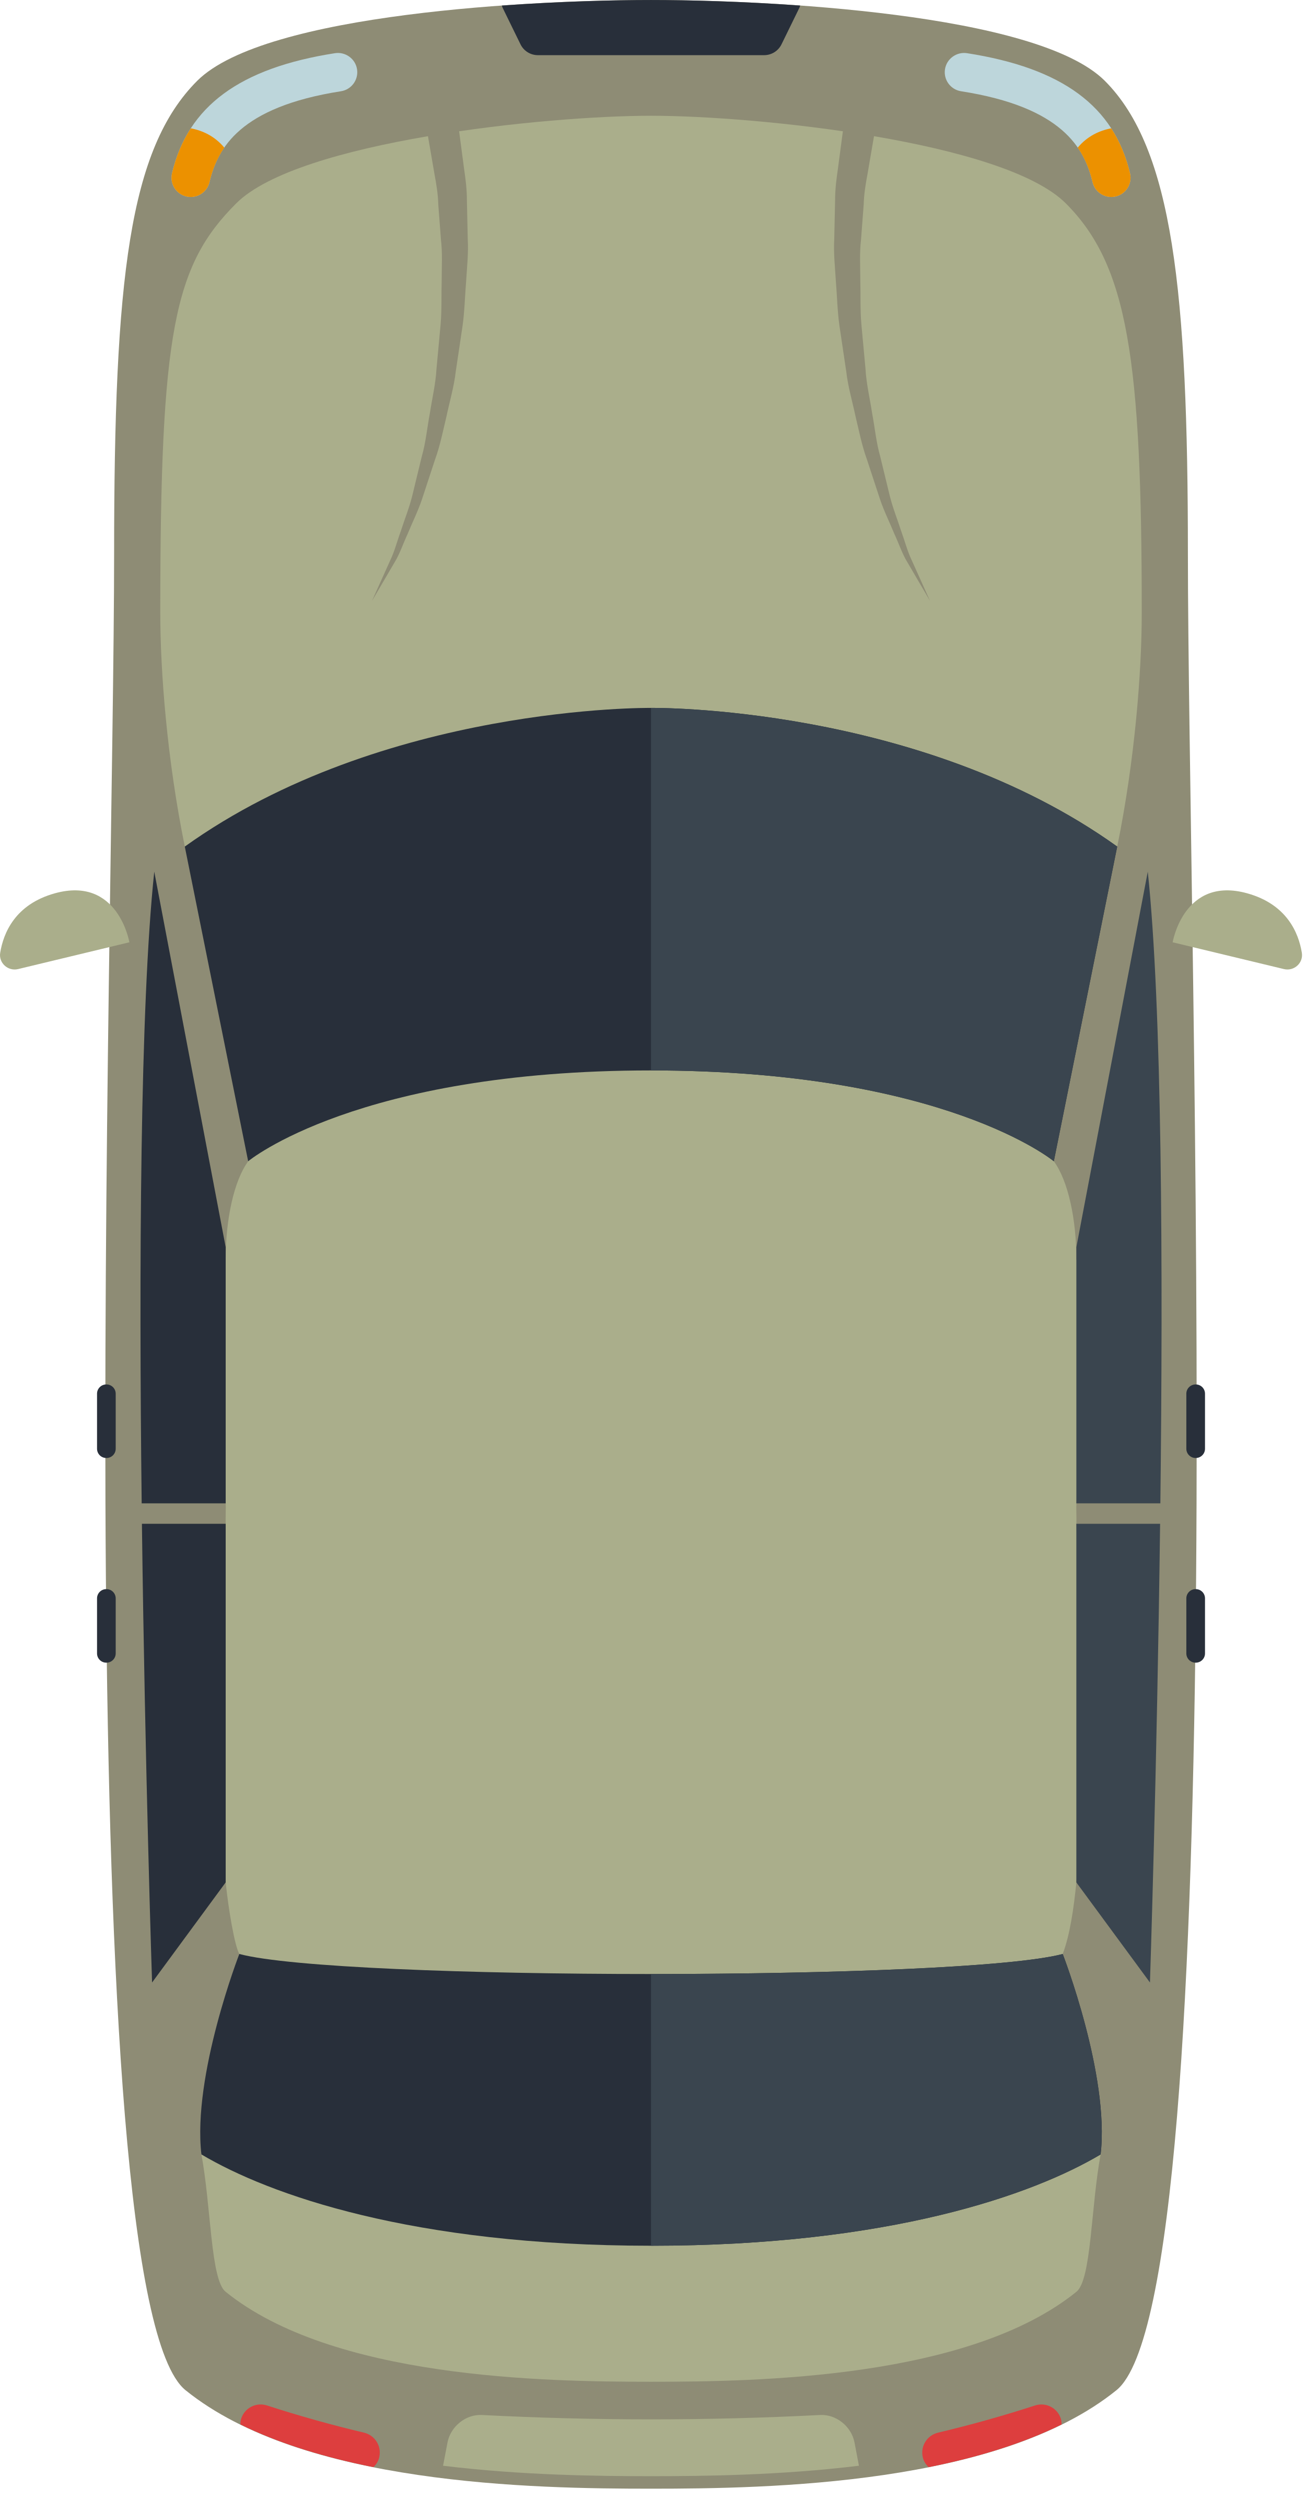 <svg width="93" height="178" viewBox="0 0 93 178" fill="none" xmlns="http://www.w3.org/2000/svg">
<path d="M84.59 39.403C84.59 20.757 83.518 10.599 78.675 5.756C73.832 0.913 54.528 0 46.358 0C38.188 0 18.885 0.913 14.041 5.756C9.198 10.599 8.126 19.814 8.126 39.403C8.126 66.234 4.869 163.441 13.212 170.184C21.556 176.927 37.963 177.197 46.357 177.197C54.752 177.197 71.159 176.927 79.502 170.184C87.847 163.441 84.59 66.234 84.59 39.403Z" fill="#8E8C75"/>
<path d="M81.304 43.631C81.304 25.581 80.325 18.909 75.898 14.482C71.471 10.055 53.826 8.242 46.358 8.242C38.89 8.242 21.246 10.055 16.819 14.482C12.392 18.909 11.413 23.586 11.413 43.631C11.413 47.803 11.897 54.084 13.16 60.277C15.522 65.532 16.791 74.221 17.674 82.683C16.665 84.062 16.071 86.784 16.071 89.664C14.736 93.599 15.733 101.911 16.071 107.04C16.09 107.321 16.053 108.213 16.071 108.493C16.071 108.493 15.274 126.207 16.071 134.027C16.264 135.919 16.706 138.538 17.042 139.125C17.319 141.527 13.996 151.551 14.342 153.397C15.036 157.1 14.994 162.31 16.062 163.173C23.689 169.337 38.686 169.584 46.359 169.584C54.032 169.584 69.029 169.337 76.656 163.173C77.724 162.31 77.682 157.1 78.376 153.397C78.722 151.552 75.398 141.527 75.676 139.125C76.196 137.738 76.455 135.919 76.648 134.027C77.446 126.208 76.648 108.493 76.648 108.493C76.666 108.213 76.629 107.321 76.648 107.04C76.986 101.91 77.983 93.598 76.648 89.664C76.648 86.784 76.054 84.062 75.045 82.683C75.927 74.221 77.196 65.532 79.558 60.277C80.82 54.084 81.304 47.803 81.304 43.631Z" fill="#AAAE8B"/>
<path d="M16.071 107.04V88.8L10.985 62.062C9.97 71.655 9.894 90.275 10.089 107.04H16.071Z" fill="#282F3A"/>
<path d="M10.106 108.494C10.328 126.029 10.829 141.156 10.829 141.156L16.071 134.028V108.494H10.106Z" fill="#282F3A"/>
<path d="M46.358 50.404C46.358 50.404 27.265 50.166 13.159 60.277L17.672 82.683C17.672 82.683 25.434 76.216 46.357 76.216C67.28 76.216 75.042 82.683 75.042 82.683L79.555 60.277C65.451 50.166 46.358 50.404 46.358 50.404Z" fill="#282F3A"/>
<path d="M76.647 107.04V88.8L81.733 62.062C82.749 71.655 82.824 90.275 82.629 107.04H76.647Z" fill="#3A454F"/>
<path d="M82.611 108.494C82.389 126.029 81.888 141.156 81.888 141.156L76.646 134.028V108.494H82.611Z" fill="#3A454F"/>
<path d="M75.675 139.125C68.56 141.027 24.157 141.027 17.042 139.125C17.042 139.125 13.691 147.761 14.342 153.397C19.159 156.26 29.36 159.898 46.359 159.898C63.358 159.898 73.559 156.26 78.376 153.397C79.026 147.762 75.675 139.125 75.675 139.125Z" fill="#282F3A"/>
<path d="M9.213 67.091L1.289 68.999C0.573 69.172 -0.105 68.566 0.014 67.839C0.244 66.423 1.08 64.39 3.899 63.606C8.413 62.348 9.213 67.091 9.213 67.091Z" fill="#AAAE8B"/>
<path d="M83.504 67.091L91.429 68.999C92.145 69.172 92.823 68.566 92.704 67.839C92.474 66.423 91.638 64.39 88.819 63.606C84.304 62.348 83.504 67.091 83.504 67.091Z" fill="#AAAE8B"/>
<path d="M32.634 8.899C32.634 8.899 32.705 9.437 32.83 10.379C32.892 10.85 32.968 11.422 33.055 12.078C33.151 12.73 33.251 13.469 33.249 14.325C33.268 15.166 33.288 16.078 33.309 17.042C33.367 18.01 33.254 19.001 33.193 20.034C33.106 21.064 33.089 22.134 32.938 23.207C32.778 24.278 32.616 25.365 32.454 26.452C32.331 27.544 32.012 28.603 31.791 29.659C31.538 30.709 31.335 31.751 30.979 32.721C30.658 33.696 30.349 34.639 30.055 35.533C29.755 36.423 29.35 37.224 29.042 37.982C28.697 38.726 28.465 39.442 28.113 40.013C27.777 40.588 27.483 41.088 27.242 41.501C26.762 42.321 26.487 42.789 26.487 42.789C26.487 42.789 26.71 42.293 27.101 41.425C27.295 40.994 27.531 40.47 27.801 39.869C28.089 39.279 28.274 38.548 28.551 37.79C28.795 37.018 29.129 36.207 29.354 35.308C29.572 34.408 29.803 33.459 30.041 32.477C30.32 31.508 30.415 30.46 30.611 29.422C30.769 28.376 31.024 27.331 31.083 26.255C31.182 25.187 31.28 24.12 31.378 23.069C31.466 22.019 31.423 20.978 31.452 19.978C31.455 18.978 31.512 18.003 31.404 17.108C31.336 16.209 31.271 15.358 31.211 14.573C31.191 13.796 31.063 13.06 30.941 12.406C30.829 11.754 30.731 11.186 30.651 10.718C30.49 9.782 30.398 9.247 30.398 9.247L32.634 8.899Z" fill="#8E8C75"/>
<path d="M62.316 9.243C62.316 9.243 62.224 9.778 62.063 10.714C61.983 11.182 61.885 11.75 61.773 12.402C61.651 13.056 61.523 13.792 61.503 14.569C61.443 15.354 61.378 16.204 61.31 17.104C61.202 18 61.259 18.974 61.262 19.974C61.291 20.975 61.248 22.015 61.336 23.065C61.433 24.116 61.532 25.184 61.631 26.251C61.69 27.327 61.945 28.372 62.103 29.418C62.299 30.456 62.395 31.504 62.673 32.473C62.911 33.455 63.141 34.404 63.36 35.304C63.585 36.204 63.919 37.014 64.163 37.786C64.44 38.545 64.625 39.275 64.913 39.865C65.183 40.466 65.419 40.99 65.613 41.421C66.004 42.289 66.227 42.785 66.227 42.785C66.227 42.785 65.953 42.317 65.472 41.497C65.23 41.085 64.937 40.584 64.601 40.009C64.249 39.438 64.017 38.723 63.672 37.978C63.364 37.22 62.959 36.419 62.659 35.529C62.365 34.635 62.055 33.692 61.735 32.717C61.38 31.747 61.177 30.705 60.924 29.655C60.703 28.599 60.384 27.54 60.261 26.448C60.099 25.361 59.937 24.273 59.777 23.203C59.627 22.13 59.609 21.061 59.522 20.03C59.461 18.997 59.348 18.005 59.406 17.038C59.427 16.074 59.448 15.163 59.466 14.321C59.465 13.466 59.565 12.726 59.66 12.074C59.747 11.418 59.822 10.846 59.885 10.375C60.009 9.433 60.081 8.895 60.081 8.895L62.316 9.243Z" fill="#8E8C75"/>
<path d="M75.044 82.683L79.557 60.277C65.451 50.166 46.358 50.404 46.358 50.404V76.216C67.281 76.216 75.044 82.683 75.044 82.683Z" fill="#3A454F"/>
<path d="M75.675 139.125C75.435 139.189 75.175 139.246 74.902 139.298C74.829 139.312 74.736 139.325 74.659 139.338C74.498 139.365 74.342 139.395 74.171 139.419C69.288 140.174 57.833 140.552 46.358 140.552V159.898C63.357 159.898 73.558 156.26 78.375 153.397C79.026 147.762 75.675 139.125 75.675 139.125Z" fill="#3A454F"/>
<path d="M55.651 3.156L56.932 0.538C56.955 0.491 56.963 0.442 56.98 0.395C52.85 0.098 49.014 0.001 46.358 0.001C43.702 0.001 39.867 0.099 35.736 0.395C35.753 0.443 35.761 0.491 35.784 0.538L37.065 3.156C37.296 3.628 37.776 3.928 38.302 3.928H54.413C54.94 3.928 55.42 3.628 55.651 3.156Z" fill="#282F3A"/>
<path d="M13.584 14.027C13.479 14.027 13.372 14.015 13.266 13.99C12.529 13.815 12.073 13.076 12.248 12.339C13.382 7.561 17.071 4.844 23.859 3.786C24.6 3.675 25.308 4.182 25.425 4.931C25.542 5.679 25.029 6.38 24.28 6.497C17.077 7.62 15.492 10.547 14.917 12.973C14.767 13.603 14.205 14.027 13.584 14.027Z" fill="#BDD6DB"/>
<path d="M13.586 9.136C12.975 10.079 12.531 11.145 12.248 12.339C12.073 13.076 12.529 13.816 13.266 13.99C13.372 14.015 13.479 14.027 13.584 14.027C14.205 14.027 14.767 13.603 14.917 12.972C15.105 12.179 15.407 11.332 15.972 10.511C15.287 9.69 14.426 9.297 13.586 9.136Z" fill="#EC9100"/>
<path d="M79.133 14.027C79.238 14.027 79.345 14.015 79.451 13.99C80.188 13.815 80.644 13.076 80.469 12.339C79.335 7.561 75.646 4.844 68.858 3.786C68.117 3.675 67.409 4.182 67.292 4.931C67.175 5.679 67.688 6.38 68.437 6.497C75.64 7.62 77.225 10.547 77.8 12.973C77.95 13.603 78.512 14.027 79.133 14.027Z" fill="#BDD6DB"/>
<path d="M79.131 9.136C79.742 10.079 80.186 11.145 80.469 12.339C80.644 13.076 80.188 13.816 79.451 13.99C79.345 14.015 79.238 14.027 79.133 14.027C78.512 14.027 77.95 13.603 77.8 12.972C77.612 12.179 77.31 11.332 76.745 10.511C77.43 9.69 78.291 9.297 79.131 9.136Z" fill="#EC9100"/>
<path d="M46.358 176.306C50.152 176.306 55.583 176.244 61.165 175.562C61.06 175.012 60.955 174.462 60.85 173.911C60.629 172.755 59.537 171.891 58.402 171.949C50.378 172.363 42.338 172.363 34.314 171.949C33.179 171.891 32.087 172.755 31.866 173.911C31.762 174.461 31.657 175.012 31.551 175.562C37.134 176.244 42.565 176.306 46.358 176.306Z" fill="#AAAE8B"/>
<path d="M27.004 174.964C27.006 174.954 27.008 174.945 27.01 174.935C27.182 174.154 26.693 173.39 25.914 173.205C23.597 172.656 21.297 172.012 19.02 171.273C18.259 171.026 17.443 171.425 17.184 172.181C17.181 172.19 17.177 172.2 17.174 172.209C17.127 172.346 17.126 172.484 17.12 172.622C19.95 174.018 23.216 174.988 26.595 175.662C26.785 175.471 26.942 175.246 27.004 174.964Z" fill="#DD3E3E"/>
<path d="M75.533 172.182C75.274 171.425 74.458 171.027 73.697 171.274C71.419 172.013 69.12 172.657 66.803 173.206C66.025 173.391 65.535 174.155 65.707 174.936C65.709 174.946 65.711 174.955 65.713 174.965C65.775 175.246 65.932 175.472 66.121 175.664C69.501 174.991 72.766 174.02 75.596 172.624C75.59 172.486 75.589 172.348 75.542 172.211C75.54 172.201 75.536 172.191 75.533 172.182Z" fill="#DD3E3E"/>
<path d="M7.581 103.81H7.568C7.204 103.81 6.91 103.515 6.91 103.152V99.232C6.91 98.868 7.205 98.574 7.568 98.574H7.581C7.945 98.574 8.239 98.869 8.239 99.232V103.152C8.239 103.516 7.944 103.81 7.581 103.81Z" fill="#282F3A"/>
<path d="M7.581 118.383H7.568C7.204 118.383 6.91 118.088 6.91 117.725V113.805C6.91 113.442 7.205 113.147 7.568 113.147H7.581C7.945 113.147 8.239 113.442 8.239 113.805V117.725C8.239 118.088 7.944 118.383 7.581 118.383Z" fill="#282F3A"/>
<path d="M85.15 103.81H85.137C84.774 103.81 84.479 103.515 84.479 103.152V99.232C84.479 98.868 84.774 98.574 85.137 98.574H85.15C85.514 98.574 85.808 98.869 85.808 99.232V103.152C85.808 103.516 85.513 103.81 85.15 103.81Z" fill="#282F3A"/>
<path d="M85.15 118.383H85.137C84.774 118.383 84.479 118.088 84.479 117.725V113.805C84.479 113.442 84.774 113.147 85.137 113.147H85.15C85.514 113.147 85.808 113.442 85.808 113.805V117.725C85.808 118.088 85.513 118.383 85.15 118.383Z" fill="#282F3A"/>
</svg>
